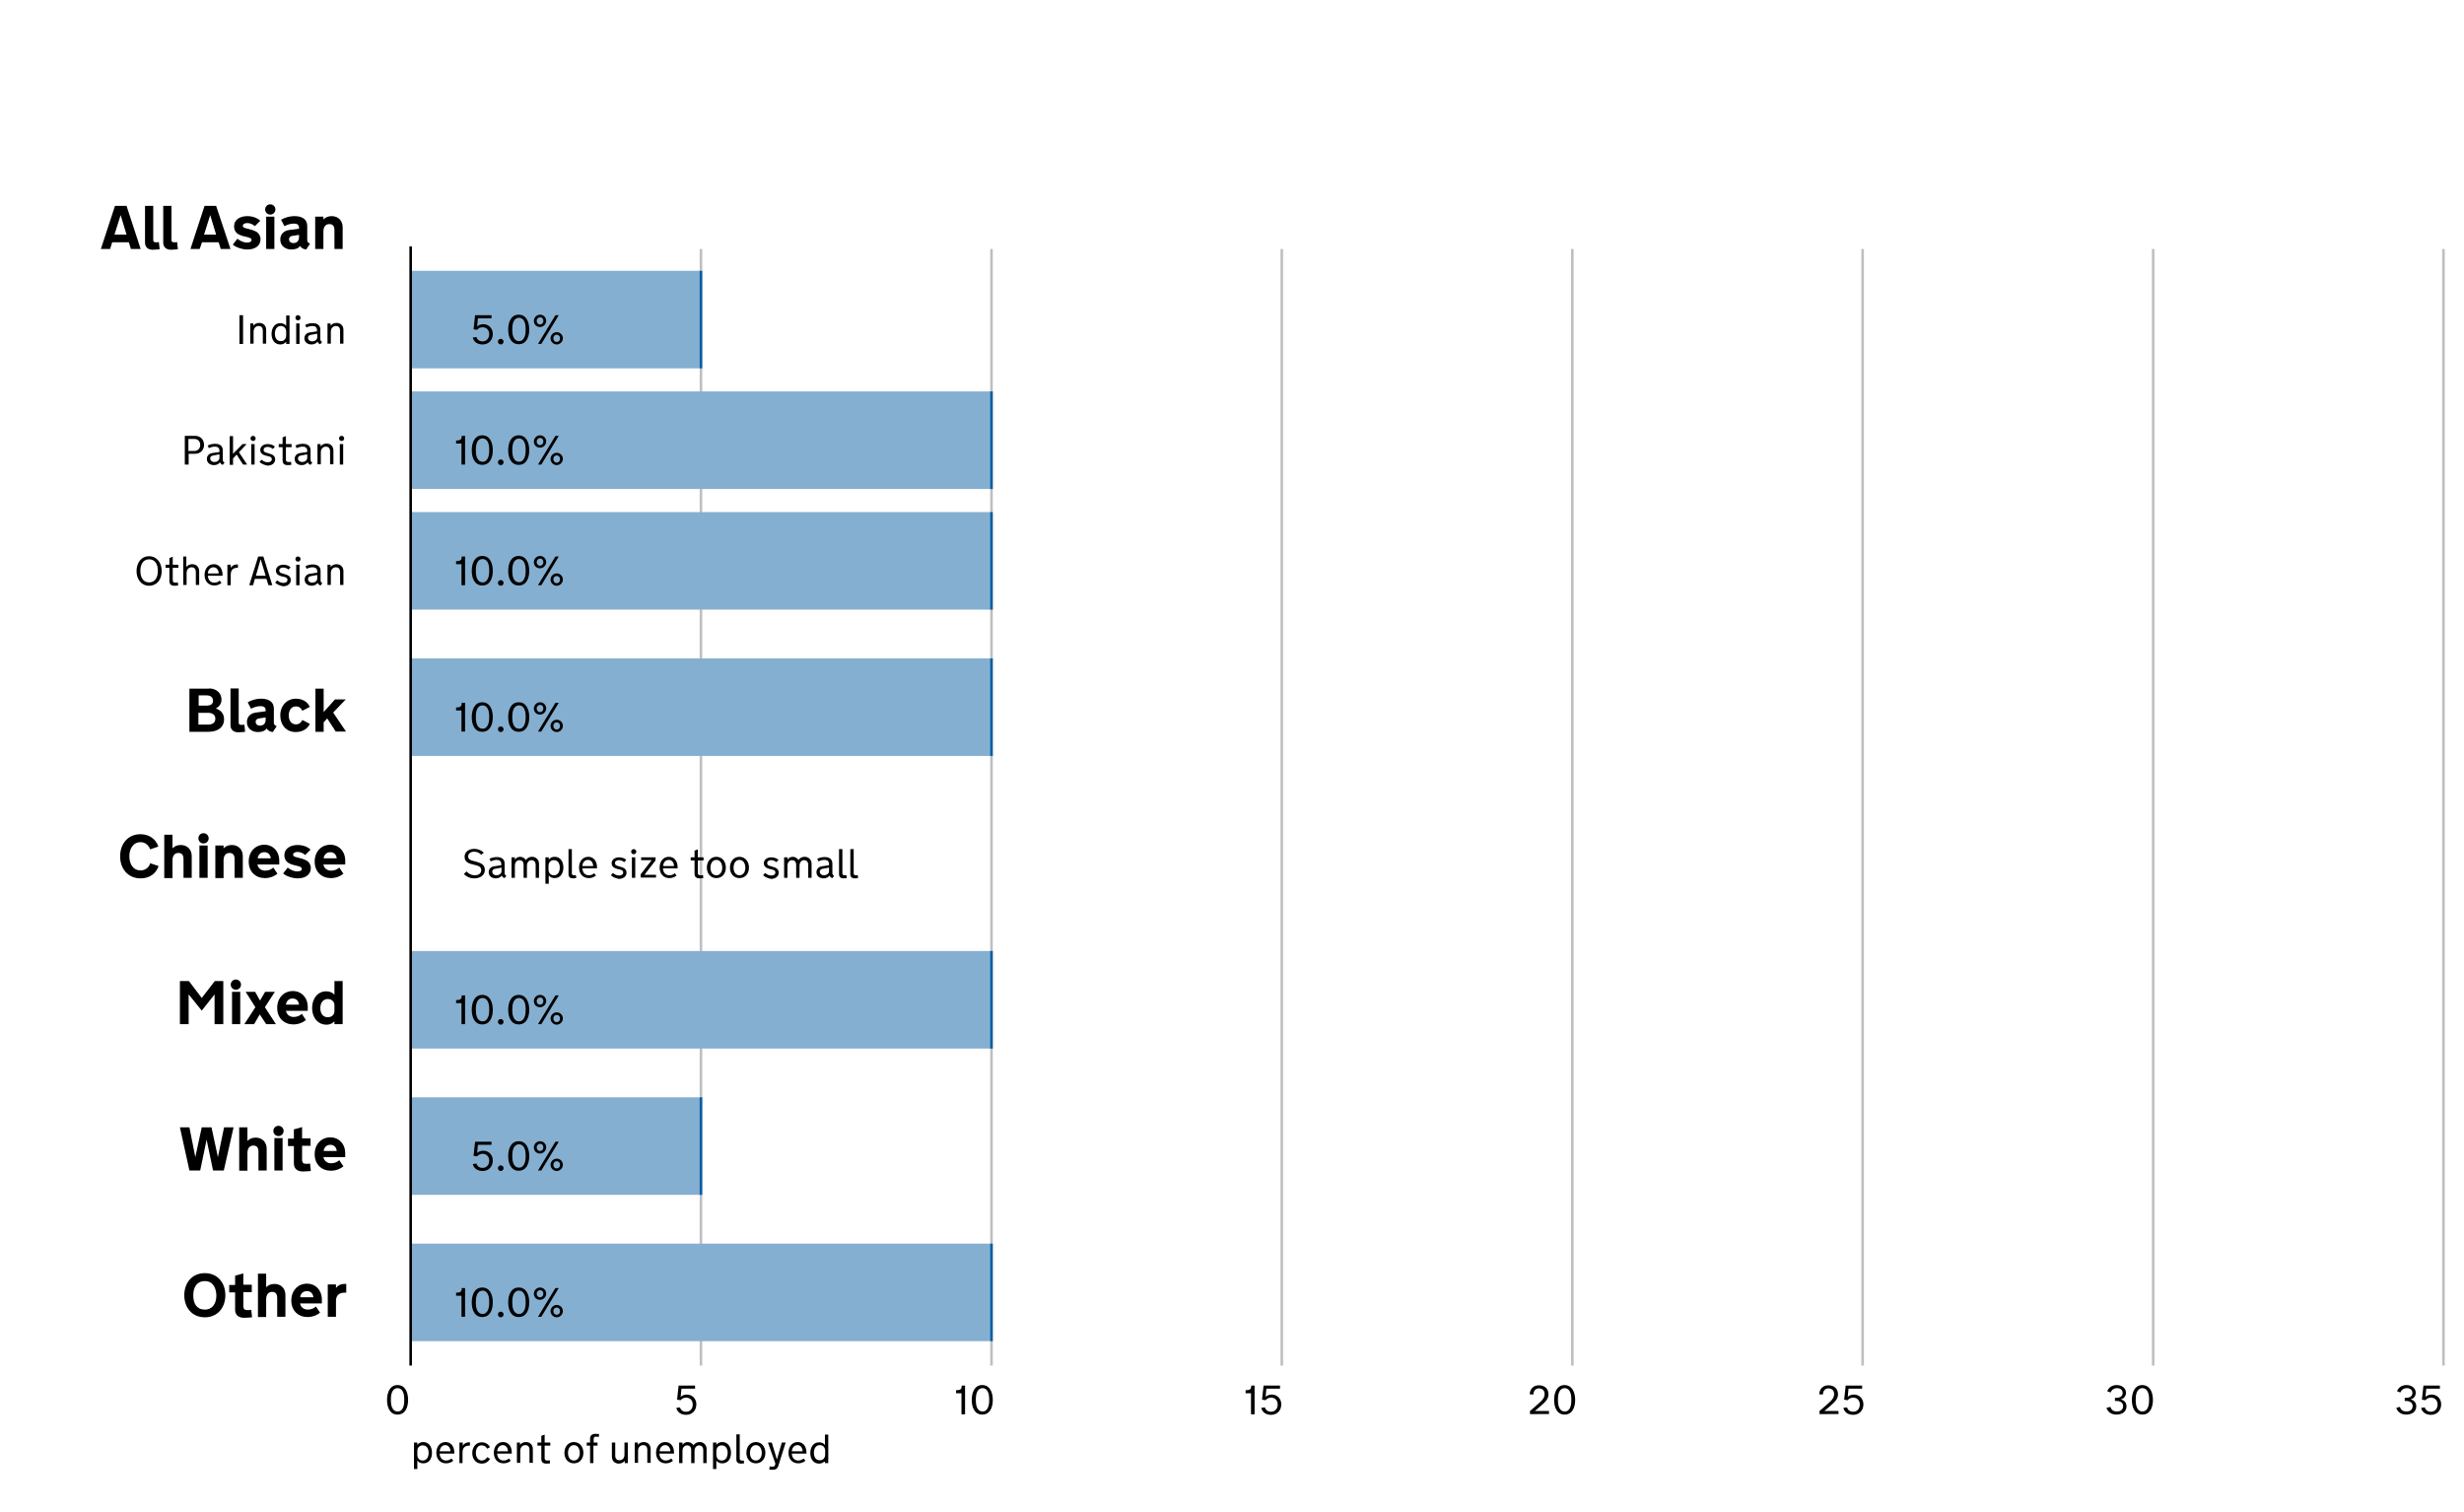 <?xml version="1.0" encoding="utf-8"?>
<!-- Generator: Adobe Illustrator 21.0.2, SVG Export Plug-In . SVG Version: 6.00 Build 0)  -->
<svg version="1.2" baseProfile="tiny" xmlns="http://www.w3.org/2000/svg" xmlns:xlink="http://www.w3.org/1999/xlink" x="0px"
	 y="0px" viewBox="0 0 960 589" xml:space="preserve">
<g id="Layer_2">
	<rect fill="#FFFFFF" width="960" height="589"/>
</g>
<g id="Layer_1">
	<g>
		<rect x="272.6" y="97" fill="#BFBFBF" width="1" height="435"/>
	</g>
	<g>
		<rect x="385.8" y="97" fill="#BFBFBF" width="1" height="435"/>
	</g>
	<g>
		<rect x="498.9" y="97" fill="#BFBFBF" width="1" height="435"/>
	</g>
	<g>
		<rect x="612.1" y="97" fill="#BFBFBF" width="1" height="435"/>
	</g>
	<g>
		<rect x="725.2" y="97" fill="#BFBFBF" width="1" height="435"/>
	</g>
	<g>
		<rect x="838.4" y="97" fill="#BFBFBF" width="1" height="435"/>
	</g>
	<g>
		<rect x="951.5" y="97" fill="#BFBFBF" width="1" height="435"/>
	</g>
	<g>
		<path d="M159,545.4c0,2.9-1.1,5.7-4.1,5.7s-4.1-2.8-4.1-5.7c0-2.9,1.1-5.8,4.1-5.8S159,542.5,159,545.4z M157.5,545.7v-0.7
			c0-2.7-1-4.2-2.6-4.2c-1.6,0-2.6,1.5-2.6,4.2v0.7c0,2.7,1,4.2,2.6,4.2C156.5,550,157.5,548.4,157.5,545.7z"/>
	</g>
	<g>
		<path d="M263.8,545.3l0.6-5.5h6.4v1.2h-5.3l-0.3,3.2c0.6-0.6,1.5-0.9,2.4-0.9c2.1,0,3.7,1.6,3.7,3.8c0,2.4-1.6,4.1-4,4.1
			c-1.8,0-3.4-0.9-3.8-2.7l1.4-0.2c0.3,0.9,1,1.7,2.4,1.7c1.6,0,2.6-1.2,2.6-2.8c0-1.6-1-2.7-2.6-2.7c-0.8,0-1.7,0.4-2.1,1
			L263.8,545.3z"/>
	</g>
	<g>
		<path d="M374.7,539.9v-0.1h1.3V551h-1.4v-8.2h-2.1v-1.2h0.2C374.3,541.6,374.7,541.1,374.7,539.9z"/>
		<path d="M386.8,545.4c0,2.9-1.1,5.7-4.1,5.7s-4.1-2.8-4.1-5.7c0-2.9,1.1-5.8,4.1-5.8S386.8,542.5,386.8,545.4z M385.4,545.7v-0.7
			c0-2.7-1-4.2-2.6-4.2c-1.6,0-2.6,1.5-2.6,4.2v0.7c0,2.7,1,4.2,2.6,4.2C384.3,550,385.4,548.4,385.4,545.7z"/>
	</g>
	<g>
		<path d="M487.5,539.9v-0.1h1.3V551h-1.4v-8.2h-2.1v-1.2h0.2C487.1,541.6,487.5,541.1,487.5,539.9z"/>
		<path d="M491.7,545.3l0.6-5.5h6.4v1.2h-5.3l-0.3,3.2c0.6-0.6,1.5-0.9,2.4-0.9c2.1,0,3.7,1.6,3.7,3.8c0,2.4-1.6,4.1-4,4.1
			c-1.8,0-3.4-0.9-3.8-2.7l1.4-0.2c0.3,0.9,1,1.7,2.4,1.7c1.6,0,2.6-1.2,2.6-2.8c0-1.6-1-2.7-2.6-2.7c-0.8,0-1.7,0.4-2.1,1
			L491.7,545.3z"/>
	</g>
	<g>
		<path d="M596.1,551v-1.3c0.8-0.7,3.2-2.7,4-3.5c0.9-0.8,1.7-1.8,1.7-3.1c0-1.4-0.9-2.2-2.2-2.2c-1.4,0-2.1,1-2.2,2.4l-1.4-0.1
			c0.1-2.2,1.5-3.5,3.6-3.5c2.2,0,3.7,1.3,3.7,3.5c0,1.6-0.8,2.7-3.3,4.8l-2,1.7h5.5v1.2H596.1z"/>
		<path d="M613.7,545.4c0,2.9-1.1,5.7-4.1,5.7c-3,0-4.1-2.8-4.1-5.7c0-2.9,1.1-5.8,4.1-5.8C612.6,539.7,613.7,542.5,613.7,545.4z
			 M612.2,545.7v-0.7c0-2.7-1-4.2-2.6-4.2c-1.6,0-2.6,1.5-2.6,4.2v0.7c0,2.7,1,4.2,2.6,4.2C611.2,550,612.2,548.4,612.2,545.7z"/>
	</g>
	<g>
		<path d="M708.9,551v-1.3c0.8-0.7,3.2-2.7,4-3.5c0.9-0.8,1.7-1.8,1.7-3.1c0-1.4-0.9-2.2-2.2-2.2c-1.4,0-2.1,1-2.2,2.4l-1.4-0.1
			c0.1-2.2,1.5-3.5,3.6-3.5c2.2,0,3.7,1.3,3.7,3.5c0,1.6-0.8,2.7-3.3,4.8l-2,1.7h5.5v1.2H708.9z"/>
		<path d="M718.5,545.3l0.6-5.5h6.4v1.2h-5.3l-0.3,3.2c0.6-0.6,1.5-0.9,2.4-0.9c2.1,0,3.7,1.6,3.7,3.8c0,2.4-1.6,4.1-4,4.1
			c-1.8,0-3.4-0.9-3.8-2.7l1.4-0.2c0.3,0.9,1,1.7,2.4,1.7c1.6,0,2.6-1.2,2.6-2.8c0-1.6-1-2.7-2.6-2.7c-0.8,0-1.7,0.4-2.1,1
			L718.5,545.3z"/>
	</g>
	<g>
		<path d="M822.2,548.1c0.4,1.1,1.1,1.8,2.6,1.8c1.6,0,2.4-0.9,2.4-2.1c0-1.2-0.9-2-2.6-2H824v-1.2h0.3c1.5,0,2.7-0.5,2.7-1.9
			c0-1.3-1-1.9-2.2-1.9c-1.2,0-2.1,0.7-2.5,1.7l-1.3-0.5c0.6-1.6,2.1-2.4,3.7-2.4c2,0,3.6,1.2,3.6,3c0,1.2-0.7,2.3-2.1,2.6
			c1.6,0.3,2.3,1.4,2.3,2.7c0,2.2-1.8,3.2-3.9,3.2c-1.8,0-3.3-0.8-3.9-2.6L822.2,548.1z"/>
		<path d="M838.8,545.4c0,2.9-1.1,5.7-4.1,5.7c-3,0-4.1-2.8-4.1-5.7c0-2.9,1.1-5.8,4.1-5.8C837.7,539.7,838.8,542.5,838.8,545.4z
			 M837.3,545.7v-0.7c0-2.7-1-4.2-2.6-4.2s-2.6,1.5-2.6,4.2v0.7c0,2.7,1,4.2,2.6,4.2S837.3,548.4,837.3,545.7z"/>
	</g>
	<g>
		<path d="M935,548.1c0.4,1.1,1.1,1.8,2.6,1.8c1.6,0,2.4-0.9,2.4-2.1c0-1.2-0.9-2-2.6-2h-0.5v-1.2h0.3c1.5,0,2.7-0.5,2.7-1.9
			c0-1.3-1-1.9-2.2-1.9c-1.2,0-2.1,0.7-2.5,1.7l-1.3-0.5c0.6-1.6,2.1-2.4,3.7-2.4c2,0,3.6,1.2,3.6,3c0,1.2-0.7,2.3-2.1,2.6
			c1.6,0.3,2.3,1.4,2.3,2.7c0,2.2-1.8,3.2-3.9,3.2c-1.8,0-3.3-0.8-3.9-2.6L935,548.1z"/>
		<path d="M943.6,545.3l0.6-5.5h6.4v1.2h-5.3l-0.3,3.2c0.6-0.6,1.5-0.9,2.4-0.9c2.1,0,3.7,1.6,3.7,3.8c0,2.4-1.6,4.1-4,4.1
			c-1.8,0-3.4-0.9-3.8-2.7l1.4-0.2c0.3,0.9,1,1.7,2.4,1.7c1.6,0,2.6-1.2,2.6-2.8c0-1.6-1-2.7-2.6-2.7c-0.8,0-1.7,0.4-2.1,1
			L943.6,545.3z"/>
	</g>
	<g>
		<rect x="160" y="199.5" fill="#85AFD0" width="226.3" height="38"/>
	</g>
	<g>
		<rect x="385.8" y="199.5" fill="#005EA5" width="1" height="38"/>
	</g>
	<g>
		<rect x="160" y="427.5" fill="#85AFD0" width="113.1" height="38"/>
	</g>
	<g>
		<rect x="272.6" y="427.5" fill="#005EA5" width="1" height="38"/>
	</g>
	<g>
		<rect x="160" y="256.5" fill="#85AFD0" width="226.3" height="38"/>
	</g>
	<g>
		<rect x="385.8" y="256.5" fill="#005EA5" width="1" height="38"/>
	</g>
	<g>
		<rect x="160" y="105.5" fill="#85AFD0" width="113.1" height="38"/>
	</g>
	<g>
		<rect x="160" y="152.5" fill="#85AFD0" width="226.3" height="38"/>
	</g>
	<g>
		<rect x="160" y="370.5" fill="#85AFD0" width="226.3" height="38"/>
	</g>
	<g>
		<path d="M93.3,122.8h1.4V134h-1.4V122.8z"/>
		<path d="M97.4,126h1.3v0.9c0.5-0.7,1.4-1.1,2.3-1.1c1.8,0,2.7,1.3,2.7,2.7v5.4h-1.3v-5c0-1.4-0.7-1.9-1.6-1.9c-1,0-2,0.7-2,2.2
			v4.7h-1.3V126z"/>
		<path d="M111.5,133.1c-0.5,0.7-1.3,1.1-2.3,1.1c-2.1,0-3.4-1.7-3.4-4.1c0-2.4,1.3-4.2,3.4-4.2c1,0,1.9,0.4,2.3,1.1v-4.1h1.3V134
			h-1.3V133.1z M107.1,130c0,1.7,0.8,2.9,2.3,2.9c1.4,0,2.1-1,2.1-2.3v-1.3c0-1.3-0.7-2.3-2.1-2.3C107.9,127,107.1,128.3,107.1,130
			L107.1,130z"/>
		<path d="M116.1,122.8c0.5,0,1,0.4,1,1c0,0.5-0.4,1-1,1c-0.5,0-1-0.4-1-1C115.1,123.2,115.5,122.8,116.1,122.8z M116.7,134h-1.3v-8
			h1.3V134z"/>
		<path d="M121.4,134.2c-1.6,0-2.8-0.9-2.8-2.4c0-1.2,0.8-2.1,2.1-2.3l2.8-0.4v-0.5c0-1.2-0.8-1.6-1.8-1.6c-0.9,0-1.7,0.3-2.3,0.6
			l-0.5-1c0.9-0.5,2-0.7,2.9-0.7c1.9,0,3,0.9,3,2.5v3.7c0,0.5,0.2,0.9,0.7,1.1l-0.7,0.9c-0.5-0.1-0.9-0.5-1.1-1
			C123.3,133.7,122.5,134.2,121.4,134.2z M121.5,130.4c-0.9,0.1-1.5,0.4-1.5,1.2c0,0.9,0.8,1.4,1.6,1.4c1,0,2-0.6,2-1.6v-1.4
			L121.5,130.4z"/>
		<path d="M127.5,126h1.3v0.9c0.5-0.7,1.4-1.1,2.3-1.1c1.8,0,2.7,1.3,2.7,2.7v5.4h-1.3v-5c0-1.4-0.7-1.9-1.6-1.9c-1,0-2,0.7-2,2.2
			v4.7h-1.3V126z"/>
	</g>
	<g>
		<path d="M72,169.8H76c2.1,0,3.5,1.5,3.5,3.5c0,2.1-1.5,3.5-3.6,3.5h-2.4v4.2H72V169.8z M75.7,171h-2.3v4.7h2.3
			c1.4,0,2.3-1,2.3-2.3v-0.1C78,172,77.1,171,75.7,171z"/>
		<path d="M83.4,181.2c-1.6,0-2.8-0.9-2.8-2.4c0-1.2,0.8-2.1,2.1-2.3l2.8-0.4v-0.5c0-1.2-0.8-1.6-1.8-1.6c-0.9,0-1.7,0.3-2.3,0.6
			l-0.5-1c0.9-0.5,2-0.7,2.9-0.7c1.9,0,3,0.9,3,2.5v3.7c0,0.5,0.2,0.9,0.7,1.1l-0.7,0.9c-0.5-0.1-0.9-0.5-1.1-1
			C85.3,180.7,84.5,181.2,83.4,181.2z M83.4,177.4c-0.9,0.1-1.5,0.4-1.5,1.2c0,0.9,0.8,1.4,1.6,1.4c1,0,2-0.6,2-1.6v-1.4L83.4,177.4
			z"/>
		<path d="M90.7,176.9l3.8-3.9h1.6l-3,3.2l3.2,4.8h-1.6l-2.5-3.9l-1.4,1.5v2.5h-1.3v-11.2h1.3V176.9z"/>
		<path d="M98.6,169.8c0.5,0,1,0.4,1,1c0,0.5-0.4,1-1,1c-0.5,0-1-0.4-1-1C97.6,170.2,98.1,169.8,98.6,169.8z M99.2,181h-1.3v-8h1.3
			V181z"/>
		<path d="M101.1,180l0.8-0.9c0.5,0.4,1.3,1,2.4,1c0.9,0,1.6-0.4,1.6-1.2c0-0.9-0.9-1.1-2-1.3c-1.1-0.3-2.5-0.7-2.5-2.3
			c0-1.3,1.2-2.3,2.9-2.3c1.1,0,2.2,0.4,2.8,1l-0.8,0.9c-0.5-0.4-1.2-0.8-2-0.8c-1.1,0-1.6,0.5-1.6,1.2c0,0.6,0.4,0.9,1.2,1.1
			c0.4,0.1,0.9,0.3,1.3,0.4c1.1,0.3,2,0.9,2,2.2c0,1.6-1.5,2.4-3,2.4C103.2,181.2,102,180.8,101.1,180z"/>
		<path d="M111.4,179c0,0.5,0.1,1,1,1c0.2,0,0.8,0,1-0.1l0.1,1.2c0,0-0.8,0.1-1.4,0.1c-1.3,0-2-0.5-2-1.9v-5.1h-1.5V173h1.5v-2.6
			l1.3-0.5v3.1h2.2v1.2h-2.2V179z"/>
		<path d="M117.6,181.2c-1.6,0-2.8-0.9-2.8-2.4c0-1.2,0.8-2.1,2.1-2.3l2.8-0.4v-0.5c0-1.2-0.8-1.6-1.8-1.6c-0.9,0-1.7,0.3-2.3,0.6
			l-0.5-1c0.9-0.5,2-0.7,2.9-0.7c1.9,0,3,0.9,3,2.5v3.7c0,0.5,0.2,0.9,0.7,1.1l-0.7,0.9c-0.5-0.1-0.9-0.5-1.1-1
			C119.4,180.7,118.7,181.2,117.6,181.2z M117.6,177.4c-0.9,0.1-1.5,0.4-1.5,1.2c0,0.9,0.8,1.4,1.6,1.4c1,0,2-0.6,2-1.6v-1.4
			L117.6,177.4z"/>
		<path d="M123.6,173h1.3v0.9c0.5-0.7,1.4-1.1,2.3-1.1c1.8,0,2.7,1.3,2.7,2.7v5.4h-1.3v-5c0-1.4-0.7-1.9-1.6-1.9c-1,0-2,0.7-2,2.2
			v4.7h-1.3V173z"/>
		<path d="M133.1,169.8c0.5,0,1,0.4,1,1c0,0.5-0.4,1-1,1c-0.5,0-1-0.4-1-1C132.1,170.2,132.5,169.8,133.1,169.8z M133.7,181h-1.3v-8
			h1.3V181z"/>
	</g>
	<g>
		<path d="M50.2,94.4h-6.5L42.9,97h-3.6l5.5-16.8h4.5L54.8,97H51L50.2,94.4z M44.6,91.4h4.7l-2.3-7.6h0L44.6,91.4z"/>
		<path d="M56.5,80.2h3.2v13.4c0,0.5,0.3,0.8,1,0.8c0.4,0,0.9,0,1.2-0.1l0.3,2.8c0,0-1.5,0.2-2.7,0.2c-1.8,0-3-1-3-2.8V80.2z"/>
		<path d="M63.6,80.2h3.2v13.4c0,0.5,0.3,0.8,1,0.8c0.4,0,0.9,0,1.2-0.1l0.3,2.8c0,0-1.5,0.2-2.7,0.2c-1.8,0-3-1-3-2.8V80.2z"/>
		<path d="M85.2,94.4h-6.5L77.8,97h-3.6l5.5-16.8h4.5L89.8,97H86L85.2,94.4z M79.5,91.4h4.7l-2.3-7.6h0L79.5,91.4z"/>
		<path d="M92.5,93c0.9,0.8,2.4,1.5,3.7,1.5c1,0,1.8-0.3,1.8-1c0-0.6-0.5-0.8-1.5-1.1c-0.7-0.2-2.1-0.4-3.1-0.9
			c-1.2-0.5-2.2-1.5-2.2-3.3c0-2.7,2.4-4,5.2-4c2.1,0,4,0.8,5,1.8l-2.1,2.1c-0.7-0.6-1.7-1.2-2.9-1.2c-0.9,0-1.8,0.3-1.8,1.1
			c0,0.6,0.6,0.8,1.5,1c1.6,0.4,2.7,0.7,3.6,1.2c1,0.5,1.8,1.6,1.8,3c0,2.7-2.3,4-5.1,4c-2,0-4.4-0.8-5.7-1.9L92.5,93z"/>
		<path d="M105.3,79.6c1.1,0,2,0.9,2,2s-0.9,2-2,2c-1.1,0-2-0.9-2-2S104.2,79.6,105.3,79.6z M106.9,97h-3.2V84.4h3.2V97z"/>
		<path d="M113.5,97.2c-2.3,0-4.3-1.4-4.3-3.9c0-2,1.3-3.4,3.5-3.7l3.8-0.5v-0.4c0-1.1-0.7-1.6-2-1.6c-1.6,0-2.8,0.6-3.7,1l-1.3-2.5
			c1.5-0.8,3.2-1.4,5.1-1.4c2.3,0,5.1,0.6,5.1,4v5.4c0,0.7,0.4,1,1.1,1.3l-1.5,2.3c-1.2-0.1-2-0.7-2.4-1.4
			C116.3,96.8,115,97.2,113.5,97.2z M113.9,91.9c-0.8,0.1-1.3,0.6-1.3,1.3c0,0.8,0.6,1.5,1.7,1.5c1.5,0,2.2-1,2.2-2.3v-0.9
			L113.9,91.9z"/>
		<path d="M122.8,84.4h3.2v1.1c0.7-0.7,1.7-1.3,3.2-1.3c2.7,0,4.3,1.9,4.3,4.3V97h-3.2v-7.3c0-1.8-0.8-2.4-2-2.4
			c-1.3,0-2.3,0.9-2.3,2.9V97h-3.2V84.4z"/>
	</g>
	<g>
		<path d="M58.1,216.7c3,0,4.9,2.5,4.9,5.8s-1.9,5.7-4.9,5.7s-4.9-2.5-4.9-5.7S55,216.7,58.1,216.7z M61.5,222.3
			c0-2.3-1-4.4-3.4-4.4s-3.4,2.1-3.4,4.4v0.2c0,2.3,1,4.4,3.4,4.4s3.4-2.1,3.4-4.4V222.3z"/>
		<path d="M67.3,226c0,0.5,0.1,1,1,1c0.2,0,0.8,0,1-0.1l0.1,1.2c0,0-0.8,0.1-1.4,0.1c-1.3,0-2-0.5-2-1.9v-5.1h-1.5V220h1.5v-2.6
			l1.3-0.5v3.1h2.2v1.2h-2.2V226z"/>
		<path d="M71.3,216.8h1.3v4.1c0.5-0.7,1.4-1.1,2.3-1.1c1.8,0,2.7,1.3,2.7,2.7v5.4h-1.3v-5c0-1.4-0.7-1.9-1.6-1.9c-1,0-2,0.7-2,2.2
			v4.7h-1.3V216.8z"/>
		<path d="M81,224.4c0.1,1.5,1,2.6,2.5,2.6c0.9,0,1.5-0.3,2.1-0.8l0.7,0.9c-0.7,0.6-1.7,1-2.8,1c-2.3,0-3.8-1.7-3.8-4.1
			c0-2.4,1.4-4.2,3.6-4.2c2.1,0,3.4,1.7,3.4,4.1v0.4H81z M81,223.4h4.2c0-1.2-0.7-2.4-2-2.4C81.9,221,81,222.1,81,223.4z"/>
		<path d="M92.7,221.2h-0.2c-1.3,0-2.6,0.5-2.6,2.7v4.1h-1.3v-8h1.3v1.3c0.4-0.9,1.4-1.4,2.4-1.4h0.4V221.2z"/>
		<path d="M103.8,225.5h-4.5l-0.7,2.5h-1.5l3.5-11.2h2l3.5,11.2h-1.5L103.8,225.5z M99.7,224.3h3.8l-1.9-6.3h-0.1L99.7,224.3z"/>
		<path d="M107.2,227l0.8-0.9c0.5,0.4,1.3,1,2.4,1c0.9,0,1.6-0.4,1.6-1.2c0-0.9-0.9-1.1-2-1.3c-1.1-0.3-2.5-0.7-2.5-2.3
			c0-1.3,1.2-2.3,2.9-2.3c1.1,0,2.2,0.4,2.8,1l-0.8,0.9c-0.5-0.4-1.2-0.8-2-0.8c-1.1,0-1.6,0.5-1.6,1.2c0,0.6,0.4,0.9,1.2,1.1
			c0.4,0.1,0.9,0.3,1.3,0.4c1.1,0.3,2,0.9,2,2.2c0,1.6-1.5,2.4-3,2.4C109.2,228.2,108.1,227.8,107.2,227z"/>
		<path d="M116.1,216.8c0.5,0,1,0.4,1,1c0,0.5-0.4,1-1,1c-0.5,0-1-0.4-1-1C115.1,217.2,115.5,216.8,116.1,216.8z M116.7,228h-1.3v-8
			h1.3V228z"/>
		<path d="M121.5,228.2c-1.6,0-2.8-0.9-2.8-2.4c0-1.2,0.8-2.1,2.1-2.3l2.8-0.4v-0.5c0-1.2-0.8-1.6-1.8-1.6c-0.9,0-1.7,0.3-2.3,0.6
			l-0.5-1c0.9-0.5,2-0.7,2.9-0.7c1.9,0,3,0.9,3,2.5v3.7c0,0.5,0.2,0.9,0.7,1.1l-0.7,0.9c-0.5-0.1-0.9-0.5-1.1-1
			C123.3,227.7,122.5,228.2,121.5,228.2z M121.5,224.4c-0.9,0.1-1.5,0.4-1.5,1.2c0,0.9,0.8,1.4,1.6,1.4c1,0,2-0.6,2-1.6v-1.4
			L121.5,224.4z"/>
		<path d="M127.5,220h1.3v0.9c0.5-0.7,1.4-1.1,2.3-1.1c1.8,0,2.7,1.3,2.7,2.7v5.4h-1.3v-5c0-1.4-0.7-1.9-1.6-1.9c-1,0-2,0.7-2,2.2
			v4.7h-1.3V220z"/>
	</g>
	<g>
		<path d="M81.4,268.2c2.8,0,4.9,1.7,4.9,4.4c0,1.4-0.8,2.7-2.2,3.4c1.1,0.4,3.2,1.4,3.2,4.2c0,3.4-2.8,4.9-6.1,4.9h-7.4v-16.8H81.4
			z M80.4,270.9h-3v4h3c1.8,0,2.6-0.7,2.6-1.9C82.9,271.7,82.2,270.9,80.4,270.9z M81,277.7h-3.7v4.6H81c1.4,0,2.9-0.5,2.9-2.3
			C83.9,278.2,82.4,277.7,81,277.7z"/>
		<path d="M89.7,268.2H93v13.4c0,0.5,0.3,0.8,1,0.8c0.4,0,0.9,0,1.2-0.1l0.3,2.8c0,0-1.5,0.2-2.7,0.2c-1.8,0-3-1-3-2.8V268.2z"/>
		<path d="M100.5,285.2c-2.3,0-4.3-1.4-4.3-3.9c0-2,1.3-3.4,3.5-3.7l3.8-0.5v-0.4c0-1.1-0.7-1.6-2-1.6c-1.6,0-2.8,0.6-3.7,1
			l-1.3-2.5c1.5-0.8,3.2-1.4,5.1-1.4c2.3,0,5.1,0.6,5.1,4v5.4c0,0.7,0.4,1,1.1,1.3l-1.5,2.3c-1.2-0.1-2-0.7-2.4-1.4
			C103.2,284.8,102,285.2,100.5,285.2z M100.9,279.9c-0.8,0.1-1.3,0.6-1.3,1.3c0,0.8,0.6,1.5,1.7,1.5c1.5,0,2.2-1,2.2-2.3v-0.9
			L100.9,279.9z"/>
		<path d="M109.2,278.7c0-3.7,2.5-6.5,6.1-6.5c2.6,0,4.6,1.3,5.4,3.2l-2.9,1.5c-0.5-1-1.2-1.7-2.5-1.7c-2,0-2.8,1.8-2.8,3.5v0.1
			c0,1.6,0.8,3.4,2.8,3.4c1.3,0,2-0.7,2.5-1.7l2.9,1.5c-0.8,2-3,3.2-5.5,3.2C111.6,285.2,109.2,282.5,109.2,278.7L109.2,278.7z"/>
		<path d="M126.1,277.4l4.4-4.9h4.2l-4.9,5.1l5,7.4h-4l-3.3-5.1l-1.4,1.5v3.7h-3.2v-16.8h3.2V277.4z"/>
	</g>
	<g>
		<path d="M46.8,333.6c0-4.8,3-8.6,7.9-8.6c3.5,0,6,1.9,7,4.8l-3.2,1.1c-0.4-1.2-1.6-2.8-3.7-2.8c-3,0-4.4,2.7-4.4,5.4v0.1
			c0,2.8,1.3,5.5,4.4,5.5c2.1,0,3.4-1.5,3.7-2.8l3.3,1.1c-1,2.9-3.5,4.8-7,4.8C49.8,342.2,46.8,338.4,46.8,333.6z"/>
		<path d="M64,325.2h3.2v5.3c0.7-0.7,1.7-1.3,3.2-1.3c2.7,0,4.3,1.9,4.3,4.3v8.5h-3.2v-7.3c0-1.8-0.8-2.4-2-2.4
			c-1.3,0-2.3,0.9-2.3,2.9v6.9H64V325.2z"/>
		<path d="M79.3,324.6c1.1,0,2,0.9,2,2s-0.9,2-2,2c-1.1,0-2-0.9-2-2S78.1,324.6,79.3,324.6z M80.9,342h-3.2v-12.6h3.2V342z"/>
		<path d="M83.9,329.4h3.2v1.1c0.7-0.7,1.7-1.3,3.2-1.3c2.7,0,4.3,1.9,4.3,4.3v8.5h-3.2v-7.3c0-1.8-0.8-2.4-2-2.4
			c-1.3,0-2.3,0.9-2.3,2.9v6.9h-3.2V329.4z"/>
		<path d="M100.3,336.8c0.3,1.6,1.6,2.4,3,2.4c1.2,0,2.3-0.4,3.2-1.2l1.6,2.4c-1.1,0.9-2.8,1.7-4.9,1.7c-3.5,0-6.3-2.4-6.3-6.4v-0.1
			c0-3.7,2.5-6.5,6.1-6.5c3.3,0,5.8,2.5,5.8,6.2v1.5H100.3z M100.4,334.4h5.1c-0.1-1.1-0.8-2.4-2.5-2.4
			C101.3,332,100.5,333.3,100.4,334.4z"/>
		<path d="M112.1,338c0.9,0.8,2.4,1.5,3.7,1.5c1,0,1.8-0.3,1.8-1c0-0.6-0.5-0.8-1.5-1.1c-0.7-0.2-2.1-0.4-3.1-0.9
			c-1.2-0.5-2.2-1.5-2.2-3.3c0-2.7,2.4-4,5.2-4c2.1,0,4,0.8,5,1.8l-2.1,2.1c-0.7-0.6-1.7-1.2-2.9-1.2c-0.9,0-1.8,0.3-1.8,1.1
			c0,0.6,0.6,0.8,1.5,1c1.6,0.4,2.7,0.7,3.6,1.2c1,0.5,1.8,1.6,1.8,3c0,2.7-2.3,4-5.1,4c-2,0-4.4-0.8-5.7-1.9L112.1,338z"/>
		<path d="M126,336.8c0.3,1.6,1.6,2.4,3,2.4c1.2,0,2.3-0.4,3.2-1.2l1.6,2.4c-1.1,0.9-2.8,1.7-4.9,1.7c-3.5,0-6.3-2.4-6.3-6.4v-0.1
			c0-3.7,2.5-6.5,6.1-6.5c3.3,0,5.8,2.5,5.8,6.2v1.5H126z M126.1,334.4h5.1c-0.1-1.1-0.8-2.4-2.5-2.4
			C127,332,126.2,333.3,126.1,334.4z"/>
	</g>
	<g>
		<path d="M84.9,450.8l2.4-11.6h3.7L87.2,456H83l-2.5-12L78,456h-4.2l-3.7-16.8h3.7l2.3,11.6l2.5-11.6h3.8L84.9,450.8z"/>
		<path d="M93.2,439.2h3.2v5.3c0.7-0.7,1.7-1.3,3.2-1.3c2.7,0,4.3,1.9,4.3,4.3v8.5h-3.2v-7.3c0-1.8-0.8-2.4-2-2.4
			c-1.3,0-2.3,0.9-2.3,2.9v6.9h-3.2V439.2z"/>
		<path d="M108.5,438.6c1.1,0,2,0.9,2,2s-0.9,2-2,2c-1.1,0-2-0.9-2-2S107.4,438.6,108.5,438.6z M110.1,456h-3.2v-12.6h3.2V456z"/>
		<path d="M117.8,452.3c0,0.6,0.3,1.1,1.4,1.1c0.5,0,1.3,0,1.6-0.1l0.3,2.9c0,0-1.6,0.2-3,0.2c-2.2,0-3.6-1-3.6-3.2v-6.7h-2.3v-2.9
			h2.3v-3.6l3.2-0.9v4.4h3.3v2.9h-3.3V452.3z"/>
		<path d="M126,450.8c0.3,1.6,1.6,2.4,3,2.4c1.2,0,2.3-0.4,3.2-1.2l1.6,2.4c-1.1,0.9-2.8,1.7-4.9,1.7c-3.5,0-6.3-2.4-6.3-6.4v-0.1
			c0-3.7,2.5-6.5,6.1-6.5c3.3,0,5.8,2.5,5.8,6.2v1.5H126z M126.1,448.4h5.1c-0.1-1.1-0.8-2.4-2.5-2.4
			C127,446,126.2,447.3,126.1,448.4z"/>
	</g>
	<g>
		<path d="M78.5,393.6l-5-6.2V399h-3.4v-16.8h3.5l5,6.6l5.1-6.6H87V399h-3.4v-11.6l-4.9,6.2H78.5z"/>
		<path d="M91.9,381.6c1.1,0,2,0.9,2,2s-0.9,2-2,2c-1.1,0-2-0.9-2-2S90.8,381.6,91.9,381.6z M93.6,399h-3.2v-12.6h3.2V399z"/>
		<path d="M99.5,392.4l-3.8-6h3.7l1.9,3.4l2-3.4h3.8l-3.9,6l4.3,6.6h-3.8l-2.5-3.8L99,399h-3.8L99.5,392.4z"/>
		<path d="M111.4,393.8c0.3,1.6,1.6,2.4,3,2.4c1.2,0,2.3-0.4,3.2-1.2l1.6,2.4c-1.1,0.9-2.8,1.7-4.9,1.7c-3.5,0-6.3-2.4-6.3-6.4v-0.1
			c0-3.7,2.5-6.5,6.1-6.5c3.3,0,5.8,2.5,5.8,6.2v1.5H111.4z M111.4,391.4h5.1c-0.1-1.1-0.8-2.4-2.5-2.4
			C112.3,389,111.5,390.3,111.4,391.4z"/>
		<path d="M121.6,392.7c0-3.7,2.2-6.5,5.5-6.5c1.5,0,2.5,0.6,3.2,1.3v-5.3h3.2V399h-3.2v-1.1c-0.7,0.7-1.6,1.3-3.1,1.3
			c-3.3,0-5.6-2.7-5.6-6.5V392.7z M130.3,391.6c0-1.3-1-2.4-2.6-2.4c-1.8,0-2.9,1.5-2.9,3.5v0.1c0,2,1,3.5,2.9,3.5
			c1.6,0,2.6-1,2.6-2.4V391.6z"/>
	</g>
	<g>
		<path d="M79.8,513.2c-5,0-8-3.8-8-8.6c0-4.8,3-8.6,8-8.6c5,0,8,3.8,8,8.6C87.8,509.4,84.8,513.2,79.8,513.2z M79.8,499.1
			c-3.1,0-4.5,2.4-4.5,5.5v0.1c0,3.2,1.4,5.5,4.5,5.5c3,0,4.5-2.4,4.5-5.5C84.2,501.6,82.9,499.1,79.8,499.1z"/>
		<path d="M94.9,509.3c0,0.6,0.3,1.1,1.4,1.1c0.5,0,1.3,0,1.6-0.1l0.3,2.9c0,0-1.6,0.2-3,0.2c-2.2,0-3.6-1-3.6-3.2v-6.7h-2.3v-2.9
			h2.3v-3.6l3.2-0.9v4.4h3.3v2.9h-3.3V509.3z"/>
		<path d="M100.5,496.2h3.2v5.3c0.7-0.7,1.7-1.3,3.2-1.3c2.7,0,4.3,1.9,4.3,4.3v8.5H108v-7.3c0-1.8-0.8-2.4-2-2.4
			c-1.3,0-2.3,0.9-2.3,2.9v6.9h-3.2V496.2z"/>
		<path d="M116.9,507.8c0.3,1.6,1.6,2.4,3,2.4c1.2,0,2.3-0.4,3.2-1.2l1.6,2.4c-1.1,0.9-2.8,1.7-4.9,1.7c-3.5,0-6.3-2.4-6.3-6.4v-0.1
			c0-3.7,2.5-6.5,6.1-6.5c3.3,0,5.8,2.5,5.8,6.2v1.5H116.9z M117,505.4h5.1c-0.1-1.1-0.8-2.4-2.5-2.4C117.8,503,117,504.3,117,505.4
			z"/>
		<path d="M135,503.6h-0.6c-1.8,0-3.5,0.6-3.5,3.3v6.1h-3.2v-12.6h3.2v1.4c0.5-0.8,1.7-1.6,3.3-1.6h0.7V503.6z"/>
	</g>
	<g>
		<path d="M162.6,562v0.9c0.5-0.7,1.3-1.1,2.3-1.1c2.1,0,3.4,1.7,3.4,4.2s-1.3,4.1-3.4,4.1c-1,0-1.9-0.4-2.3-1.1v3.3h-1.3V562H162.6
			z M167,566c0-1.7-0.8-2.9-2.3-2.9c-1.4,0-2.1,1-2.1,2.3v1.3c0,1.3,0.7,2.3,2.1,2.3C166.2,569,167,567.7,167,566L167,566z"/>
		<path d="M171.3,566.4c0.1,1.5,1,2.6,2.5,2.6c0.9,0,1.5-0.3,2.1-0.8l0.7,0.9c-0.7,0.6-1.7,1-2.8,1c-2.3,0-3.8-1.7-3.8-4.1
			c0-2.4,1.4-4.2,3.6-4.2c2.1,0,3.4,1.7,3.4,4.1v0.4H171.3z M171.3,565.4h4.2c0-1.2-0.7-2.4-2-2.4
			C172.2,563,171.4,564.1,171.3,565.4z"/>
		<path d="M183,563.2h-0.2c-1.3,0-2.6,0.5-2.6,2.7v4.1H179v-8h1.3v1.3c0.4-0.9,1.4-1.4,2.4-1.4h0.4V563.2z"/>
		<path d="M185.4,566c0,1.6,0.8,3,2.3,3c1,0,1.7-0.6,2.1-1.3l1.1,0.6c-0.5,1.1-1.7,1.9-3.2,1.9c-2.2,0-3.7-1.7-3.7-4.1
			c0-2.4,1.5-4.2,3.7-4.2c1.4,0,2.6,0.7,3.2,1.9l-1.1,0.6c-0.4-0.8-1.1-1.3-2.1-1.3C186.2,563,185.4,564.4,185.4,566L185.4,566z"/>
		<path d="M193.7,566.4c0.1,1.5,1,2.6,2.5,2.6c0.9,0,1.5-0.3,2.1-0.8l0.7,0.9c-0.7,0.6-1.7,1-2.8,1c-2.3,0-3.8-1.7-3.8-4.1
			c0-2.4,1.4-4.2,3.6-4.2c2.1,0,3.4,1.7,3.4,4.1v0.4H193.7z M193.7,565.4h4.2c0-1.2-0.7-2.4-2-2.4
			C194.6,563,193.8,564.1,193.7,565.4z"/>
		<path d="M201.3,562h1.3v0.9c0.5-0.7,1.4-1.1,2.3-1.1c1.8,0,2.7,1.3,2.7,2.7v5.4h-1.3v-5c0-1.4-0.7-1.9-1.6-1.9c-1,0-2,0.7-2,2.2
			v4.7h-1.3V562z"/>
		<path d="M212.2,568c0,0.5,0.1,1,1,1c0.2,0,0.8,0,1-0.1l0.1,1.2c0,0-0.8,0.1-1.4,0.1c-1.3,0-2-0.5-2-1.9v-5.1h-1.5V562h1.5v-2.6
			l1.3-0.5v3.1h2.2v1.2h-2.2V568z"/>
		<path d="M227.3,566c0,2.4-1.5,4.1-3.7,4.1s-3.7-1.7-3.7-4.1c0-2.4,1.5-4.2,3.7-4.2S227.3,563.6,227.3,566z M225.9,566.1
			L225.9,566.1c0-1.7-0.8-3.1-2.3-3.1s-2.3,1.4-2.3,3v0.1c0,1.6,0.8,2.9,2.3,2.9S225.9,567.6,225.9,566.1z"/>
		<path d="M231.2,562h1.6v1.2h-1.6v6.8h-1.3v-6.8h-1.3V562h1.3v-1.5c0-1.4,0.9-1.9,2.2-1.9c0.6,0,1.1,0.1,1.3,0.1l-0.1,1.1
			c-0.3,0-0.9-0.1-1.1-0.1c-0.8,0-0.9,0.5-0.9,1V562z"/>
		<path d="M244.7,570h-1.3v-0.9c-0.5,0.7-1.4,1.1-2.3,1.1c-1.8,0-2.7-1.3-2.7-2.7V562h1.3v5c0,1.4,0.7,1.9,1.6,1.9
			c1.1,0,2-0.7,2-2.2V562h1.3V570z"/>
		<path d="M247.2,562h1.3v0.9c0.5-0.7,1.4-1.1,2.3-1.1c1.8,0,2.7,1.3,2.7,2.7v5.4h-1.3v-5c0-1.4-0.7-1.9-1.6-1.9c-1,0-2,0.7-2,2.2
			v4.7h-1.3V562z"/>
		<path d="M256.9,566.4c0.1,1.5,1,2.6,2.5,2.6c0.9,0,1.5-0.3,2.1-0.8l0.7,0.9c-0.7,0.6-1.7,1-2.8,1c-2.3,0-3.8-1.7-3.8-4.1
			c0-2.4,1.4-4.2,3.6-4.2c2.1,0,3.4,1.7,3.4,4.1v0.4H256.9z M257,565.4h4.2c0-1.2-0.7-2.4-2-2.4C257.9,563,257,564.1,257,565.4z"/>
		<path d="M270.6,570h-1.3v-5c0-1.4-0.7-1.9-1.6-1.9c-0.9,0-1.8,0.7-1.8,2.2v4.7h-1.3v-8h1.3v0.9c0.5-0.7,1.2-1.1,2.1-1.1
			c0.7,0,1.7,0.4,2.2,1.3c0.6-1,1.5-1.3,2.4-1.3c1.7,0,2.7,1.3,2.7,2.7v5.5H274v-5c0-1.4-0.8-1.9-1.6-1.9c-0.9,0-1.8,0.7-1.8,2.2
			V570z"/>
		<path d="M279.1,562v0.9c0.5-0.7,1.3-1.1,2.3-1.1c2.1,0,3.4,1.7,3.4,4.2s-1.3,4.1-3.4,4.1c-1,0-1.9-0.4-2.3-1.1v3.3h-1.3V562H279.1
			z M283.5,566c0-1.7-0.8-2.9-2.3-2.9c-1.4,0-2.1,1-2.1,2.3v1.3c0,1.3,0.7,2.3,2.1,2.3C282.7,569,283.5,567.7,283.5,566L283.5,566z"
			/>
		<path d="M286.9,558.8h1.3v9.4c0,0.5,0.2,0.8,0.8,0.8c0.3,0,0.6,0,0.8,0l0.1,1.1c0,0-0.8,0.1-1.3,0.1c-0.9,0-1.7-0.4-1.7-1.6V558.8
			z"/>
		<path d="M298.2,566c0,2.4-1.5,4.1-3.7,4.1s-3.7-1.7-3.7-4.1c0-2.4,1.5-4.2,3.7-4.2S298.2,563.6,298.2,566z M296.8,566.1
			L296.8,566.1c0-1.7-0.8-3.1-2.3-3.1s-2.3,1.4-2.3,3v0.1c0,1.6,0.8,2.9,2.3,2.9S296.8,567.6,296.8,566.1z"/>
		<path d="M299.2,562h1.5l2,6.6l1.9-6.6h1.5l-2.9,9.2c-0.4,1.1-1.1,1.4-2.1,1.4c-0.4,0-0.9,0-1.4-0.1l0.2-1.2c0,0,0.5,0.1,1.1,0.1
			c0.6,0,0.9-0.2,1-0.8l0.1-0.4L299.2,562z"/>
		<path d="M308.5,566.4c0.1,1.5,1,2.6,2.5,2.6c0.9,0,1.5-0.3,2.1-0.8l0.7,0.9c-0.7,0.6-1.7,1-2.8,1c-2.3,0-3.8-1.7-3.8-4.1
			c0-2.4,1.4-4.2,3.6-4.2c2.1,0,3.4,1.7,3.4,4.1v0.4H308.5z M308.5,565.4h4.2c0-1.2-0.7-2.4-2-2.4
			C309.4,563,308.6,564.1,308.5,565.4z"/>
		<path d="M321.4,569.1c-0.5,0.7-1.3,1.1-2.3,1.1c-2.1,0-3.4-1.7-3.4-4.1s1.3-4.2,3.4-4.2c1,0,1.9,0.4,2.3,1.1v-4.1h1.3V570h-1.3
			V569.1z M317.1,566c0,1.7,0.8,2.9,2.3,2.9c1.4,0,2.1-1,2.1-2.3v-1.3c0-1.3-0.7-2.3-2.1-2.3C317.9,563,317.1,564.3,317.1,566
			L317.1,566z"/>
	</g>
	<g>
		<path d="M179.9,169.9v-0.1h1.3V181h-1.4v-8.2h-2.1v-1.2h0.2C179.5,171.6,179.9,171.1,179.9,169.9z"/>
		<path d="M192,175.4c0,2.9-1.1,5.7-4.1,5.7s-4.1-2.8-4.1-5.7c0-2.9,1.1-5.8,4.1-5.8S192,172.5,192,175.4z M190.6,175.7v-0.7
			c0-2.7-1-4.2-2.6-4.2c-1.6,0-2.6,1.5-2.6,4.2v0.7c0,2.7,1,4.2,2.6,4.2C189.5,180,190.6,178.4,190.6,175.7z"/>
		<path d="M195.1,179c0.6,0,1.1,0.5,1.1,1.1c0,0.6-0.5,1.1-1.1,1.1s-1.1-0.5-1.1-1.1C194,179.5,194.5,179,195.1,179z"/>
		<path d="M206.2,175.4c0,2.9-1.1,5.7-4.1,5.7s-4.1-2.8-4.1-5.7c0-2.9,1.1-5.8,4.1-5.8S206.2,172.5,206.2,175.4z M204.8,175.7v-0.7
			c0-2.7-1-4.2-2.6-4.2c-1.6,0-2.6,1.5-2.6,4.2v0.7c0,2.7,1,4.2,2.6,4.2C203.7,180,204.8,178.4,204.8,175.7z"/>
		<path d="M208,172c0-1.3,1.1-2.4,2.4-2.4c1.3,0,2.4,1,2.4,2.4c0,1.3-1.1,2.4-2.4,2.4C209,174.4,208,173.4,208,172z M209.1,172
			c0,0.8,0.5,1.4,1.3,1.4c0.8,0,1.3-0.6,1.3-1.4c0-0.8-0.5-1.4-1.3-1.4C209.6,170.7,209.1,171.3,209.1,172z M216.4,169.8h1.3
			l-6.8,11.2h-1.3L216.4,169.8z M214.5,178.8c0-1.3,1.1-2.4,2.4-2.4s2.4,1,2.4,2.4c0,1.3-1.1,2.4-2.4,2.4S214.5,180.1,214.5,178.8z
			 M215.6,178.8c0,0.8,0.5,1.4,1.3,1.4s1.3-0.6,1.3-1.4c0-0.8-0.5-1.4-1.3-1.4S215.6,178,215.6,178.8z"/>
	</g>
	<g>
		<path d="M179.9,216.9v-0.1h1.3V228h-1.4v-8.2h-2.1v-1.2h0.2C179.5,218.6,179.9,218.1,179.9,216.9z"/>
		<path d="M192,222.4c0,2.9-1.1,5.7-4.1,5.7s-4.1-2.8-4.1-5.7c0-2.9,1.1-5.8,4.1-5.8S192,219.5,192,222.4z M190.6,222.7v-0.7
			c0-2.7-1-4.2-2.6-4.2c-1.6,0-2.6,1.5-2.6,4.2v0.7c0,2.7,1,4.2,2.6,4.2C189.5,227,190.6,225.4,190.6,222.7z"/>
		<path d="M195.1,226c0.6,0,1.1,0.5,1.1,1.1c0,0.6-0.5,1.1-1.1,1.1s-1.1-0.5-1.1-1.1C194,226.5,194.5,226,195.1,226z"/>
		<path d="M206.2,222.4c0,2.9-1.1,5.7-4.1,5.7s-4.1-2.8-4.1-5.7c0-2.9,1.1-5.8,4.1-5.8S206.2,219.5,206.2,222.4z M204.8,222.7v-0.7
			c0-2.7-1-4.2-2.6-4.2c-1.6,0-2.6,1.5-2.6,4.2v0.7c0,2.7,1,4.2,2.6,4.2C203.7,227,204.8,225.4,204.8,222.7z"/>
		<path d="M208,219c0-1.3,1.1-2.4,2.4-2.4c1.3,0,2.4,1,2.4,2.4c0,1.3-1.1,2.4-2.4,2.4C209,221.4,208,220.4,208,219z M209.1,219
			c0,0.8,0.5,1.4,1.3,1.4c0.8,0,1.3-0.6,1.3-1.4c0-0.8-0.5-1.4-1.3-1.4C209.6,217.7,209.1,218.3,209.1,219z M216.4,216.8h1.3
			l-6.8,11.2h-1.3L216.4,216.8z M214.5,225.8c0-1.3,1.1-2.4,2.4-2.4s2.4,1,2.4,2.4c0,1.3-1.1,2.4-2.4,2.4S214.5,227.1,214.5,225.8z
			 M215.6,225.8c0,0.8,0.5,1.4,1.3,1.4s1.3-0.6,1.3-1.4c0-0.8-0.5-1.4-1.3-1.4S215.6,225,215.6,225.8z"/>
	</g>
	<g>
		<path d="M179.9,273.9v-0.1h1.3V285h-1.4v-8.2h-2.1v-1.2h0.2C179.5,275.6,179.9,275.1,179.9,273.9z"/>
		<path d="M192,279.4c0,2.9-1.1,5.7-4.1,5.7s-4.1-2.8-4.1-5.7c0-2.9,1.1-5.8,4.1-5.8S192,276.5,192,279.4z M190.6,279.7v-0.7
			c0-2.7-1-4.2-2.6-4.2c-1.6,0-2.6,1.5-2.6,4.2v0.7c0,2.7,1,4.2,2.6,4.2C189.5,284,190.6,282.4,190.6,279.7z"/>
		<path d="M195.1,283c0.6,0,1.1,0.5,1.1,1.1c0,0.6-0.5,1.1-1.1,1.1s-1.1-0.5-1.1-1.1C194,283.5,194.5,283,195.1,283z"/>
		<path d="M206.2,279.4c0,2.9-1.1,5.7-4.1,5.7s-4.1-2.8-4.1-5.7c0-2.9,1.1-5.8,4.1-5.8S206.2,276.5,206.2,279.4z M204.8,279.7v-0.7
			c0-2.7-1-4.2-2.6-4.2c-1.6,0-2.6,1.5-2.6,4.2v0.7c0,2.7,1,4.2,2.6,4.2C203.7,284,204.8,282.4,204.8,279.7z"/>
		<path d="M208,276c0-1.3,1.1-2.4,2.4-2.4c1.3,0,2.4,1,2.4,2.4c0,1.3-1.1,2.4-2.4,2.4C209,278.4,208,277.4,208,276z M209.1,276
			c0,0.8,0.5,1.4,1.3,1.4c0.8,0,1.3-0.6,1.3-1.4c0-0.8-0.5-1.4-1.3-1.4C209.6,274.7,209.1,275.3,209.1,276z M216.4,273.8h1.3
			l-6.8,11.2h-1.3L216.4,273.8z M214.5,282.8c0-1.3,1.1-2.4,2.4-2.4s2.4,1,2.4,2.4c0,1.3-1.1,2.4-2.4,2.4S214.5,284.1,214.5,282.8z
			 M215.6,282.8c0,0.8,0.5,1.4,1.3,1.4s1.3-0.6,1.3-1.4c0-0.8-0.5-1.4-1.3-1.4S215.6,282,215.6,282.8z"/>
	</g>
	<g>
		<path d="M181.8,339.5c0.7,0.9,1.9,1.5,3.2,1.5c1.4,0,2.5-0.7,2.5-2c0-0.8-0.4-1.3-1.1-1.6c-1.1-0.5-2.9-0.6-4.1-1.3
			c-0.7-0.4-1.3-1.1-1.3-2.3c0-1.7,1.4-3.1,3.8-3.1c1.4,0,2.8,0.6,3.7,1.5l-1,0.8c-0.6-0.6-1.5-1.2-2.7-1.2c-1.4,0-2.4,0.7-2.4,1.9
			c0,1.8,2.6,1.6,4.6,2.5c1,0.4,1.9,1.2,1.9,2.7c0,2.2-2,3.3-4.1,3.3c-1.9,0-3.2-0.8-4.1-1.7L181.8,339.5z"/>
		<path d="M193.2,342.2c-1.6,0-2.8-0.9-2.8-2.4c0-1.2,0.8-2.1,2.1-2.3l2.8-0.4v-0.5c0-1.2-0.8-1.6-1.8-1.6c-0.9,0-1.7,0.3-2.3,0.6
			l-0.5-1c0.9-0.5,2-0.7,2.9-0.7c1.9,0,3,0.9,3,2.5v3.7c0,0.5,0.2,0.9,0.7,1.1l-0.7,0.9c-0.5-0.1-0.9-0.5-1.1-1
			C195.1,341.7,194.3,342.2,193.2,342.2z M193.3,338.4c-0.9,0.1-1.5,0.4-1.5,1.2c0,0.9,0.8,1.4,1.6,1.4c1,0,2-0.6,2-1.6v-1.4
			L193.3,338.4z"/>
		<path d="M205.3,342h-1.3v-5c0-1.4-0.7-1.9-1.6-1.9c-0.9,0-1.8,0.7-1.8,2.2v4.7h-1.3v-8h1.3v0.9c0.5-0.7,1.2-1.1,2.1-1.1
			c0.7,0,1.7,0.4,2.2,1.3c0.6-1,1.5-1.3,2.4-1.3c1.7,0,2.7,1.3,2.7,2.7v5.5h-1.3v-5c0-1.4-0.8-1.9-1.6-1.9c-0.9,0-1.8,0.7-1.8,2.2
			V342z"/>
		<path d="M213.8,334v0.9c0.5-0.7,1.3-1.1,2.3-1.1c2.1,0,3.4,1.7,3.4,4.2c0,2.4-1.3,4.1-3.4,4.1c-1,0-1.9-0.4-2.3-1.1v3.3h-1.3V334
			H213.8z M218.1,338c0-1.7-0.8-2.9-2.3-2.9c-1.4,0-2.1,1-2.1,2.3v1.3c0,1.3,0.7,2.3,2.1,2.3C217.3,341,218.1,339.7,218.1,338
			L218.1,338z"/>
		<path d="M221.5,330.8h1.3v9.4c0,0.5,0.2,0.8,0.8,0.8c0.3,0,0.6,0,0.8,0l0.1,1.1c0,0-0.8,0.1-1.3,0.1c-0.9,0-1.7-0.4-1.7-1.6V330.8
			z"/>
		<path d="M226.9,338.4c0.1,1.5,1,2.6,2.5,2.6c0.9,0,1.5-0.3,2.1-0.8l0.7,0.9c-0.7,0.6-1.7,1-2.8,1c-2.3,0-3.8-1.7-3.8-4.1
			c0-2.4,1.4-4.2,3.6-4.2c2.1,0,3.4,1.7,3.4,4.1v0.4H226.9z M226.9,337.4h4.2c0-1.2-0.7-2.4-2-2.4
			C227.8,335,226.9,336.1,226.9,337.4z"/>
		<path d="M238,341l0.8-0.9c0.5,0.4,1.3,1,2.4,1c0.9,0,1.6-0.4,1.6-1.2c0-0.9-0.9-1.1-2-1.3c-1.1-0.3-2.5-0.7-2.5-2.3
			c0-1.3,1.2-2.3,2.9-2.3c1.1,0,2.2,0.4,2.8,1l-0.8,0.9c-0.5-0.4-1.2-0.8-2-0.8c-1.1,0-1.6,0.5-1.6,1.2c0,0.6,0.4,0.9,1.2,1.1
			c0.4,0.1,0.9,0.3,1.3,0.4c1.1,0.3,2,0.9,2,2.2c0,1.6-1.5,2.4-3,2.4C240.1,342.2,238.9,341.8,238,341z"/>
		<path d="M246.9,330.8c0.5,0,1,0.4,1,1c0,0.5-0.4,1-1,1c-0.5,0-1-0.4-1-1C245.9,331.2,246.4,330.8,246.9,330.8z M247.5,342h-1.3v-8
			h1.3V342z"/>
		<path d="M249.5,340.8l4.4-5.7h-4.1V334h5.6v1.2l-4.3,5.6h4.5v1.1h-6V340.8z"/>
		<path d="M258.3,338.4c0.1,1.5,1,2.6,2.5,2.6c0.9,0,1.5-0.3,2.1-0.8l0.7,0.9c-0.7,0.6-1.7,1-2.8,1c-2.3,0-3.8-1.7-3.8-4.1
			c0-2.4,1.4-4.2,3.6-4.2c2.1,0,3.4,1.7,3.4,4.1v0.4H258.3z M258.4,337.4h4.2c0-1.2-0.7-2.4-2-2.4
			C259.2,335,258.4,336.1,258.4,337.4z"/>
		<path d="M271.9,340c0,0.5,0.1,1,1,1c0.2,0,0.8,0,1-0.1l0.1,1.2c0,0-0.8,0.1-1.4,0.1c-1.3,0-2-0.5-2-1.9v-5.1h-1.5V334h1.5v-2.6
			l1.3-0.5v3.1h2.2v1.2h-2.2V340z"/>
		<path d="M282.8,338c0,2.4-1.5,4.1-3.7,4.1s-3.7-1.7-3.7-4.1c0-2.4,1.5-4.2,3.7-4.2S282.8,335.6,282.8,338z M281.4,338.1
			L281.4,338.1c0-1.7-0.8-3.1-2.3-3.1s-2.3,1.4-2.3,3v0.1c0,1.6,0.8,2.9,2.3,2.9S281.4,339.6,281.4,338.1z"/>
		<path d="M291.8,338c0,2.4-1.5,4.1-3.7,4.1s-3.7-1.7-3.7-4.1c0-2.4,1.5-4.2,3.7-4.2S291.8,335.6,291.8,338z M290.4,338.1
			L290.4,338.1c0-1.7-0.8-3.1-2.3-3.1s-2.3,1.4-2.3,3v0.1c0,1.6,0.8,2.9,2.3,2.9S290.4,339.6,290.4,338.1z"/>
		<path d="M297.3,341l0.8-0.9c0.5,0.4,1.3,1,2.4,1c0.9,0,1.6-0.4,1.6-1.2c0-0.9-0.9-1.1-2-1.3c-1.1-0.3-2.5-0.7-2.5-2.3
			c0-1.3,1.2-2.3,2.9-2.3c1.1,0,2.2,0.4,2.8,1l-0.8,0.9c-0.5-0.4-1.2-0.8-2-0.8c-1.1,0-1.6,0.5-1.6,1.2c0,0.6,0.4,0.9,1.2,1.1
			c0.4,0.1,0.9,0.3,1.3,0.4c1.1,0.3,2,0.9,2,2.2c0,1.6-1.5,2.4-3,2.4C299.4,342.2,298.2,341.8,297.3,341z"/>
		<path d="M311.5,342h-1.3v-5c0-1.4-0.7-1.9-1.6-1.9c-0.9,0-1.8,0.7-1.8,2.2v4.7h-1.3v-8h1.3v0.9c0.5-0.7,1.2-1.1,2.1-1.1
			c0.7,0,1.7,0.4,2.2,1.3c0.6-1,1.5-1.3,2.4-1.3c1.7,0,2.7,1.3,2.7,2.7v5.5h-1.3v-5c0-1.4-0.8-1.9-1.6-1.9c-0.9,0-1.8,0.7-1.8,2.2
			V342z"/>
		<path d="M320.9,342.2c-1.6,0-2.8-0.9-2.8-2.4c0-1.2,0.8-2.1,2.1-2.3l2.8-0.4v-0.5c0-1.2-0.8-1.6-1.8-1.6c-0.9,0-1.7,0.3-2.3,0.6
			l-0.5-1c0.9-0.5,2-0.7,2.9-0.7c1.9,0,3,0.9,3,2.5v3.7c0,0.5,0.2,0.9,0.7,1.1l-0.7,0.9c-0.5-0.1-0.9-0.5-1.1-1
			C322.8,341.7,322,342.2,320.9,342.2z M320.9,338.4c-0.9,0.1-1.5,0.4-1.5,1.2c0,0.9,0.8,1.4,1.6,1.4c1,0,2-0.6,2-1.6v-1.4
			L320.9,338.4z"/>
		<path d="M326.9,330.8h1.3v9.4c0,0.5,0.2,0.8,0.8,0.8c0.3,0,0.6,0,0.8,0l0.1,1.1c0,0-0.8,0.1-1.3,0.1c-0.9,0-1.7-0.4-1.7-1.6V330.8
			z"/>
		<path d="M331.3,330.8h1.3v9.4c0,0.5,0.2,0.8,0.8,0.8c0.3,0,0.6,0,0.8,0l0.1,1.1c0,0-0.8,0.1-1.3,0.1c-0.9,0-1.7-0.4-1.7-1.6V330.8
			z"/>
	</g>
	<g>
		<path d="M184.5,450.3l0.6-5.5h6.4v1.2h-5.3l-0.3,3.2c0.6-0.6,1.5-0.9,2.4-0.9c2.1,0,3.7,1.6,3.7,3.8c0,2.4-1.6,4.1-4,4.1
			c-1.8,0-3.4-0.9-3.8-2.7l1.4-0.2c0.3,0.9,1,1.7,2.4,1.7c1.6,0,2.6-1.2,2.6-2.8c0-1.6-1-2.7-2.6-2.7c-0.8,0-1.7,0.4-2.1,1
			L184.5,450.3z"/>
		<path d="M195.1,454c0.6,0,1.1,0.5,1.1,1.1c0,0.6-0.5,1.1-1.1,1.1s-1.1-0.5-1.1-1.1C194,454.5,194.5,454,195.1,454z"/>
		<path d="M206.2,450.4c0,2.9-1.1,5.7-4.1,5.7s-4.1-2.8-4.1-5.7c0-2.9,1.1-5.8,4.1-5.8S206.2,447.5,206.2,450.4z M204.8,450.7v-0.7
			c0-2.7-1-4.2-2.6-4.2c-1.6,0-2.6,1.5-2.6,4.2v0.7c0,2.7,1,4.2,2.6,4.2C203.7,455,204.8,453.4,204.8,450.7z"/>
		<path d="M208,447c0-1.3,1.1-2.4,2.4-2.4c1.3,0,2.4,1,2.4,2.4c0,1.3-1.1,2.4-2.4,2.4C209,449.4,208,448.4,208,447z M209.1,447
			c0,0.8,0.5,1.4,1.3,1.4c0.8,0,1.3-0.6,1.3-1.4c0-0.8-0.5-1.4-1.3-1.4C209.6,445.7,209.1,446.3,209.1,447z M216.4,444.8h1.3
			l-6.8,11.2h-1.3L216.4,444.8z M214.5,453.8c0-1.3,1.1-2.4,2.4-2.4s2.4,1,2.4,2.4c0,1.3-1.1,2.4-2.4,2.4S214.5,455.1,214.5,453.8z
			 M215.6,453.8c0,0.8,0.5,1.4,1.3,1.4s1.3-0.6,1.3-1.4c0-0.8-0.5-1.4-1.3-1.4S215.6,453,215.6,453.8z"/>
	</g>
	<g>
		<path d="M179.9,387.9v-0.1h1.3V399h-1.4v-8.2h-2.1v-1.2h0.2C179.5,389.6,179.9,389.1,179.9,387.9z"/>
		<path d="M192,393.4c0,2.9-1.1,5.7-4.1,5.7s-4.1-2.8-4.1-5.7c0-2.9,1.1-5.8,4.1-5.8S192,390.5,192,393.4z M190.6,393.7v-0.7
			c0-2.7-1-4.2-2.6-4.2c-1.6,0-2.6,1.5-2.6,4.2v0.7c0,2.7,1,4.2,2.6,4.2C189.5,398,190.6,396.4,190.6,393.7z"/>
		<path d="M195.1,397c0.6,0,1.1,0.5,1.1,1.1c0,0.6-0.5,1.1-1.1,1.1s-1.1-0.5-1.1-1.1C194,397.5,194.5,397,195.1,397z"/>
		<path d="M206.2,393.4c0,2.9-1.1,5.7-4.1,5.7s-4.1-2.8-4.1-5.7c0-2.9,1.1-5.8,4.1-5.8S206.2,390.5,206.2,393.4z M204.8,393.7v-0.7
			c0-2.7-1-4.2-2.6-4.2c-1.6,0-2.6,1.5-2.6,4.2v0.7c0,2.7,1,4.2,2.6,4.2C203.7,398,204.8,396.4,204.8,393.7z"/>
		<path d="M208,390c0-1.3,1.1-2.4,2.4-2.4c1.3,0,2.4,1,2.4,2.4c0,1.3-1.1,2.4-2.4,2.4C209,392.4,208,391.4,208,390z M209.1,390
			c0,0.8,0.5,1.4,1.3,1.4c0.8,0,1.3-0.6,1.3-1.4c0-0.8-0.5-1.4-1.3-1.4C209.6,388.7,209.1,389.3,209.1,390z M216.4,387.8h1.3
			l-6.8,11.2h-1.3L216.4,387.8z M214.5,396.8c0-1.3,1.1-2.4,2.4-2.4s2.4,1,2.4,2.4c0,1.3-1.1,2.4-2.4,2.4S214.5,398.1,214.5,396.8z
			 M215.6,396.8c0,0.8,0.5,1.4,1.3,1.4s1.3-0.6,1.3-1.4c0-0.8-0.5-1.4-1.3-1.4S215.6,396,215.6,396.8z"/>
	</g>
	<g>
		<path d="M184.5,128.3l0.6-5.5h6.4v1.2h-5.3l-0.3,3.2c0.6-0.6,1.5-0.9,2.4-0.9c2.1,0,3.7,1.6,3.7,3.8c0,2.4-1.6,4.1-4,4.1
			c-1.8,0-3.4-0.9-3.8-2.7l1.4-0.2c0.3,0.9,1,1.7,2.4,1.7c1.6,0,2.6-1.2,2.6-2.8c0-1.6-1-2.7-2.6-2.7c-0.8,0-1.7,0.4-2.1,1
			L184.5,128.3z"/>
		<path d="M195.1,132c0.6,0,1.1,0.5,1.1,1.1c0,0.6-0.5,1.1-1.1,1.1s-1.1-0.5-1.1-1.1C194,132.5,194.5,132,195.1,132z"/>
		<path d="M206.2,128.4c0,2.9-1.1,5.7-4.1,5.7s-4.1-2.8-4.1-5.7c0-2.9,1.1-5.8,4.1-5.8S206.2,125.5,206.2,128.4z M204.8,128.7v-0.7
			c0-2.7-1-4.2-2.6-4.2c-1.6,0-2.6,1.5-2.6,4.2v0.7c0,2.7,1,4.2,2.6,4.2C203.7,133,204.8,131.4,204.8,128.7z"/>
		<path d="M208,125c0-1.3,1.1-2.4,2.4-2.4c1.3,0,2.4,1,2.4,2.4c0,1.3-1.1,2.4-2.4,2.4C209,127.4,208,126.4,208,125z M209.1,125
			c0,0.8,0.5,1.4,1.3,1.4c0.8,0,1.3-0.6,1.3-1.4c0-0.8-0.5-1.4-1.3-1.4C209.6,123.7,209.1,124.3,209.1,125z M216.4,122.8h1.3
			l-6.8,11.2h-1.3L216.4,122.8z M214.5,131.8c0-1.3,1.1-2.4,2.4-2.4s2.4,1,2.4,2.4c0,1.3-1.1,2.4-2.4,2.4S214.5,133.1,214.5,131.8z
			 M215.6,131.8c0,0.8,0.5,1.4,1.3,1.4s1.3-0.6,1.3-1.4c0-0.8-0.5-1.4-1.3-1.4S215.6,131,215.6,131.8z"/>
	</g>
	<g>
		<rect x="272.6" y="105.5" fill="#005EA5" width="1" height="38"/>
	</g>
	<g>
		<rect x="385.8" y="152.5" fill="#005EA5" width="1" height="38"/>
	</g>
	<g>
		<rect x="385.8" y="370.5" fill="#005EA5" width="1" height="38"/>
	</g>
	<g>
		<rect x="160" y="484.5" fill="#85AFD0" width="226.3" height="38"/>
	</g>
	<g>
		<path d="M179.9,501.9v-0.1h1.3V513h-1.4v-8.2h-2.1v-1.2h0.2C179.5,503.6,179.9,503.1,179.9,501.9z"/>
		<path d="M192,507.4c0,2.9-1.1,5.7-4.1,5.7s-4.1-2.8-4.1-5.7c0-2.9,1.1-5.8,4.1-5.8S192,504.5,192,507.4z M190.6,507.7v-0.7
			c0-2.7-1-4.2-2.6-4.2c-1.6,0-2.6,1.5-2.6,4.2v0.7c0,2.7,1,4.2,2.6,4.2C189.5,512,190.6,510.4,190.6,507.7z"/>
		<path d="M195.1,511c0.6,0,1.1,0.5,1.1,1.1c0,0.6-0.5,1.1-1.1,1.1s-1.1-0.5-1.1-1.1C194,511.5,194.5,511,195.1,511z"/>
		<path d="M206.2,507.4c0,2.9-1.1,5.7-4.1,5.7s-4.1-2.8-4.1-5.7c0-2.9,1.1-5.8,4.1-5.8S206.2,504.5,206.2,507.4z M204.8,507.7v-0.7
			c0-2.7-1-4.2-2.6-4.2c-1.6,0-2.6,1.5-2.6,4.2v0.7c0,2.7,1,4.2,2.6,4.2C203.7,512,204.8,510.4,204.8,507.7z"/>
		<path d="M208,504c0-1.3,1.1-2.4,2.4-2.4c1.3,0,2.4,1,2.4,2.4c0,1.3-1.1,2.4-2.4,2.4C209,506.4,208,505.4,208,504z M209.1,504
			c0,0.8,0.5,1.4,1.3,1.4c0.8,0,1.3-0.6,1.3-1.4c0-0.8-0.5-1.4-1.3-1.4C209.6,502.7,209.1,503.3,209.1,504z M216.4,501.8h1.3
			l-6.8,11.2h-1.3L216.4,501.8z M214.5,510.8c0-1.3,1.1-2.4,2.4-2.4s2.4,1,2.4,2.4c0,1.3-1.1,2.4-2.4,2.4S214.5,512.1,214.5,510.8z
			 M215.6,510.8c0,0.8,0.5,1.4,1.3,1.4s1.3-0.6,1.3-1.4c0-0.8-0.5-1.4-1.3-1.4S215.6,510,215.6,510.8z"/>
	</g>
	<g>
		<rect x="385.8" y="484.5" fill="#005EA5" width="1" height="38"/>
	</g>
	<g>
		<rect x="159.5" y="96" width="1" height="436"/>
	</g>
</g>
</svg>
